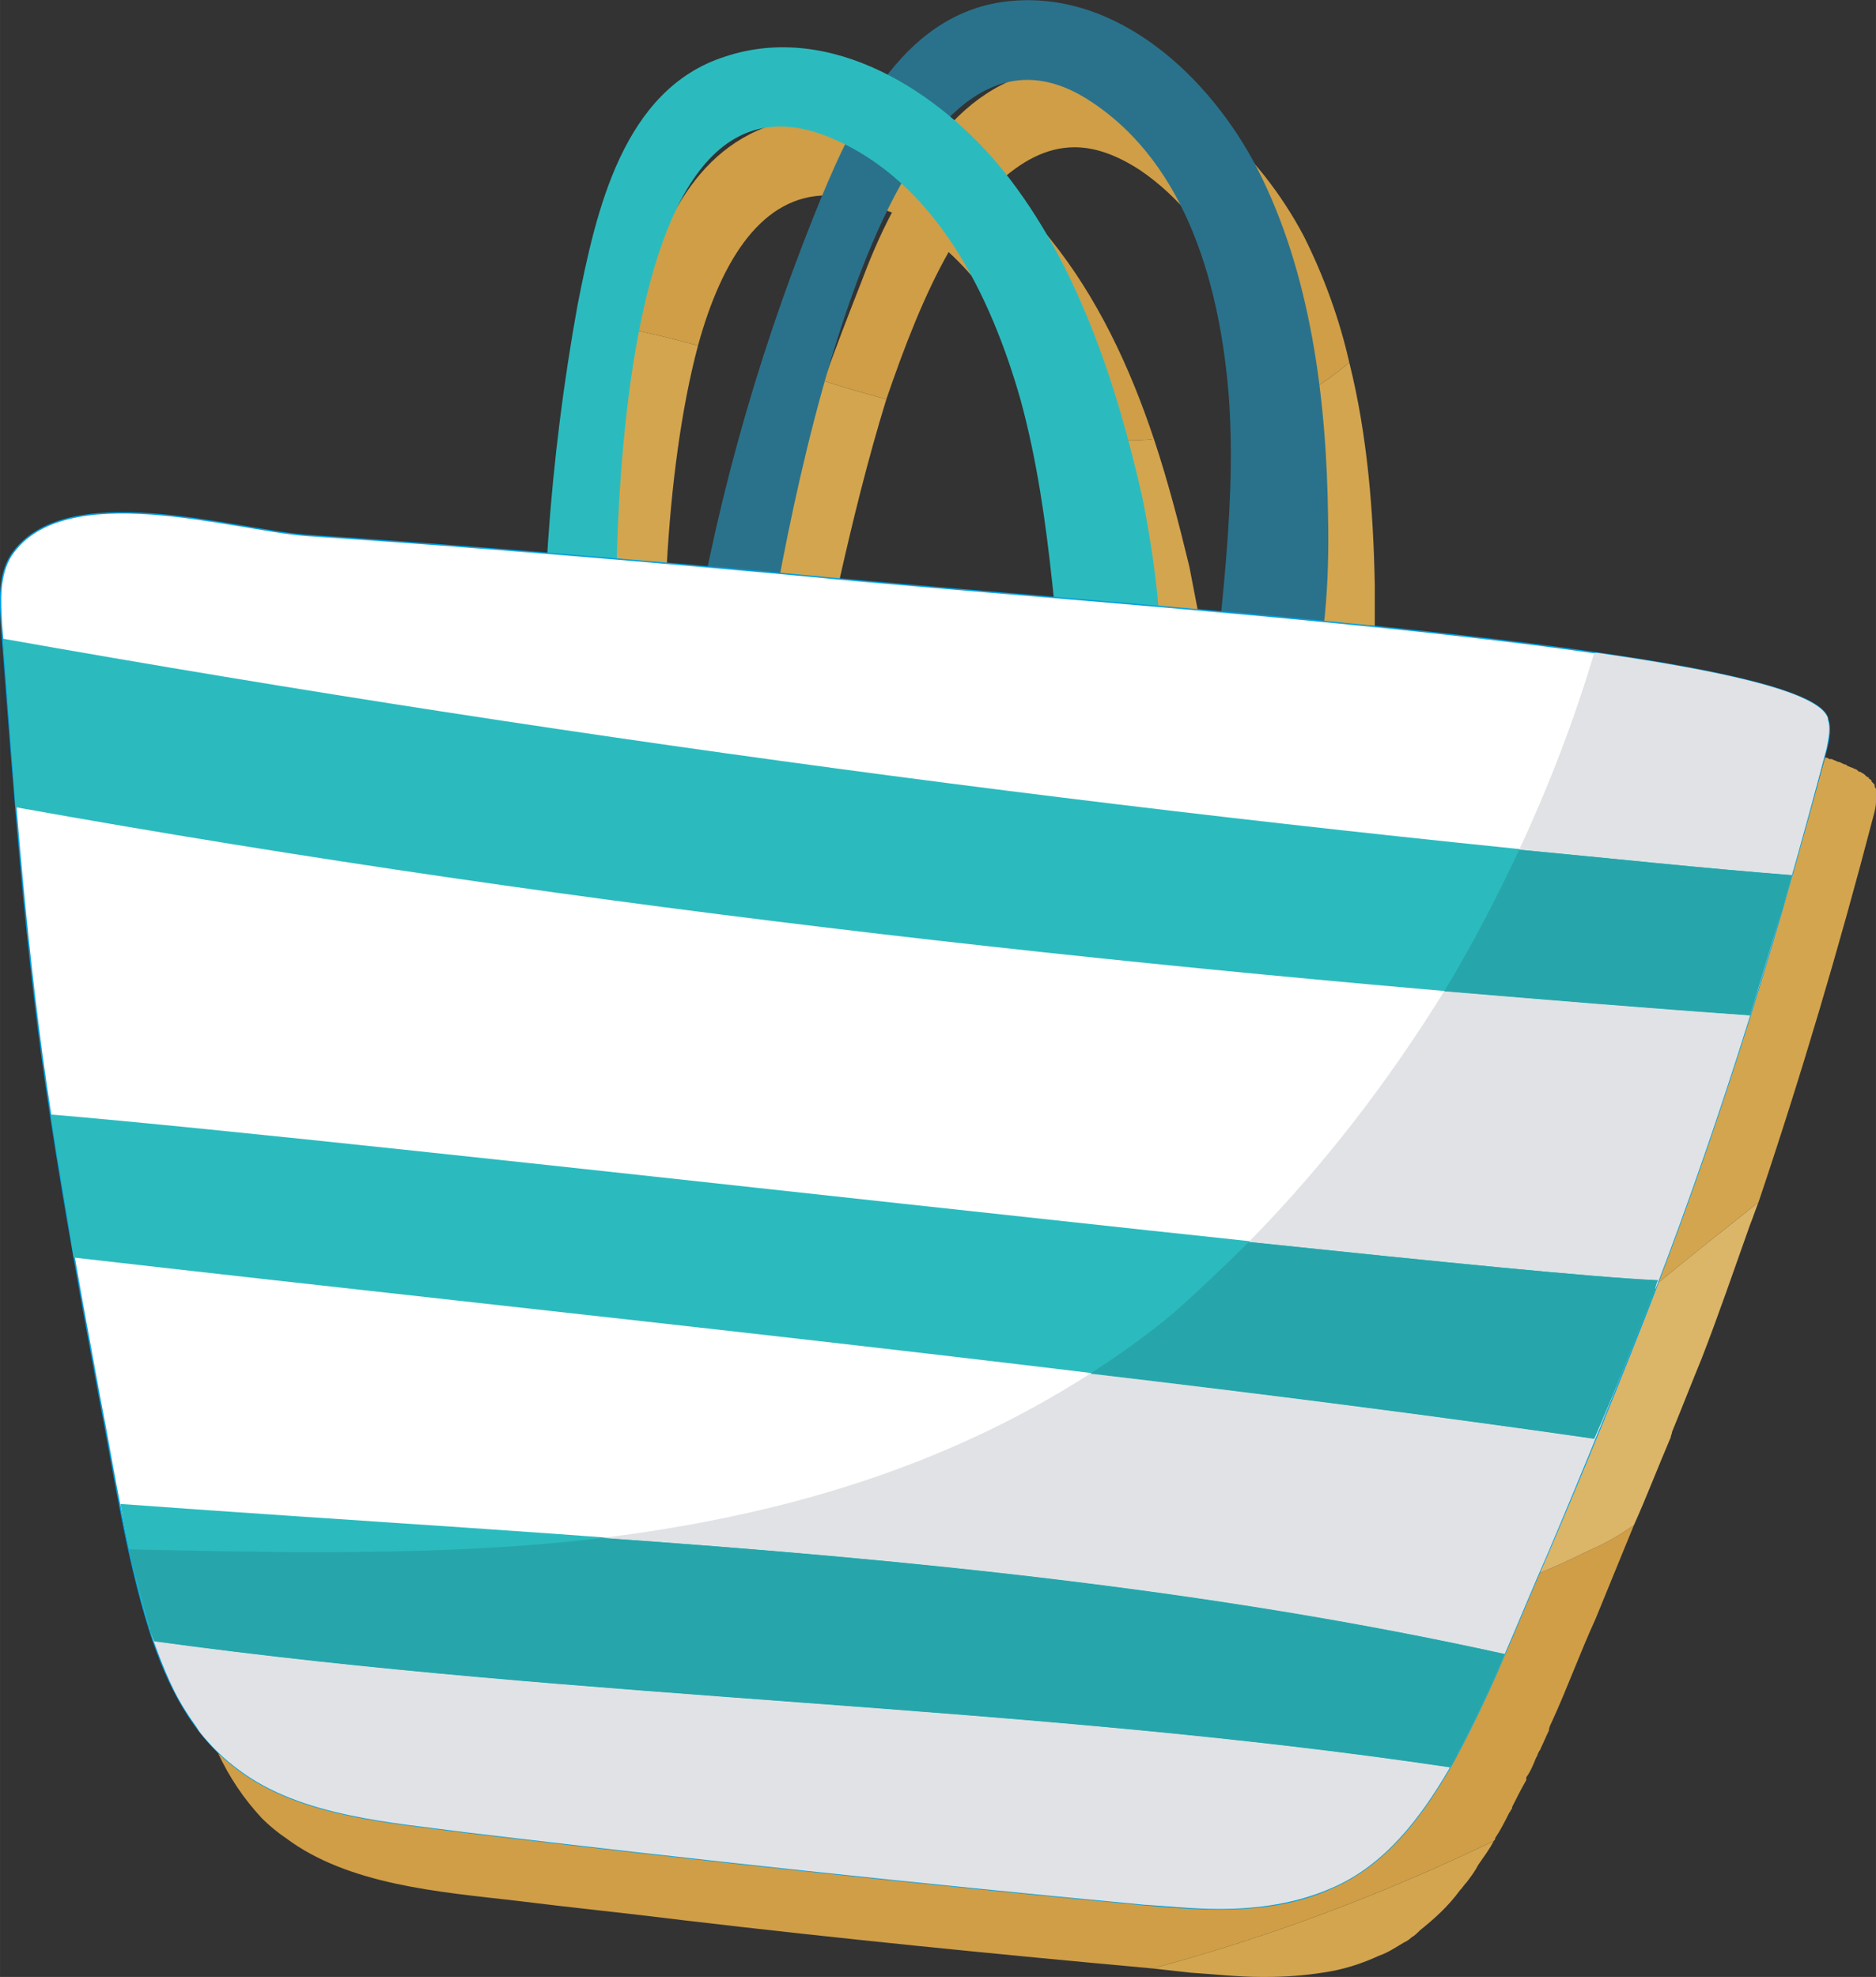 <?xml version="1.0" encoding="UTF-8"?>
<!DOCTYPE svg PUBLIC "-//W3C//DTD SVG 1.1//EN" "http://www.w3.org/Graphics/SVG/1.1/DTD/svg11.dtd">
<!-- Creator: CorelDRAW X7 -->
<svg xmlns="http://www.w3.org/2000/svg" xml:space="preserve" width="1232px" height="1298px" version="1.1" shape-rendering="geometricPrecision" text-rendering="geometricPrecision" image-rendering="optimizeQuality" fill-rule="evenodd" clip-rule="evenodd"
viewBox="0 0 1325 1396"
 xmlns:xlink="http://www.w3.org/1999/xlink">
 <rect x="0" y="0" width="1325" height="1396" fill="#333333" stroke="none"/>
 <g id="Слой_x0020_1">
  <g id="_2587452816">
   <path fill="#D3A54F" fill-rule="nonzero" d="M894 1396c-1,0 -2,0 -3,0 -17,0 -34,-2 -50,-3 -9,-1 -18,-2 -27,-3 82,-22 162,-52 241,-90 -3,6 -7,11 -11,17 -2,4 -5,8 -8,12 -2,2 -3,4 -5,6 -8,11 -18,20 -28,28 -2,2 -4,4 -6,5 -2,2 -4,3 -6,4 -5,3 -11,7 -17,9 -13,6 -26,10 -40,12 -13,2 -26,3 -40,3zm277 -490c46,-122 84,-246 118,-371 1,0 2,0 3,1l2 0c1,1 3,1 4,2l1 0c2,1 4,2 5,2l1 1c1,0 2,1 3,1l2 1c1,0 2,1 3,2l1 0c1,1 2,1 3,2l1 1c0,0 1,1 2,1l0 1c1,0 2,1 2,2l0 0 2 2 0 0c0,1 0,2 1,3 0,1 0,3 0,4 0,2 0,3 0,5 0,4 -1,7 -2,11 -24,92 -51,183 -81,272 -24,19 -48,38 -71,57z"/>
   <path fill="#CF9E47" fill-rule="nonzero" d="M814 1390c-110,-10 -221,-21 -331,-34 -40,-5 -80,-9 -120,-14 -52,-6 -117,-11 -161,-44 -6,-4 -12,-9 -17,-14 -13,-14 -23,-29 -31,-46 5,4 10,8 15,12 44,33 109,37 161,44 159,19 318,36 478,51 17,1 35,3 53,3 28,0 55,-4 80,-15 37,-16 62,-49 82,-83 25,-44 44,-92 64,-139 12,-5 23,-10 35,-16 12,-5 22,-11 32,-18 -9,22 -18,44 -27,66 -11,24 -20,49 -31,73l0 0c-1,2 -2,4 -2,6 -2,4 -4,9 -6,13 0,1 -1,1 -1,2 -1,1 -1,3 -2,4 -2,5 -4,10 -7,14l0 2c-4,7 -7,13 -10,19l0 1c-1,1 -1,2 -2,3 -3,6 -6,12 -10,18 0,1 0,1 -1,2 -79,38 -159,68 -241,90z"/>
   <path fill="#DBB568" fill-rule="nonzero" d="M1087 1111c2,-5 4,-11 7,-16 25,-59 49,-118 72,-177 0,0 0,-1 0,-1 0,0 0,0 1,-1 0,-1 0,-1 1,-2 0,0 0,0 0,0 0,-1 0,-2 1,-3l0 0c0,-2 1,-3 2,-5 23,-19 47,-38 71,-57 -2,5 -4,11 -6,16 -11,31 -22,63 -34,94 -7,17 -14,35 -21,52 0,1 -1,3 -1,4 -9,21 -17,42 -26,62 -10,7 -20,13 -32,18 -12,6 -23,11 -35,16z"/>
   <path fill="#D3A54F" fill-rule="nonzero" d="M971 442c-24,-2 -48,-4 -72,-7 3,-35 4,-70 2,-106 -1,-12 -3,-25 -5,-38 20,-8 39,-20 57,-35 13,52 17,106 18,157 0,10 0,20 0,29zm-125 -11c-25,-3 -50,-5 -74,-7 -4,-31 -10,-62 -18,-92 -2,-8 -4,-16 -7,-24 15,2 31,3 46,3 7,0 15,0 22,-1 10,30 18,61 25,90 2,10 4,21 6,31zm-253 -22c-6,0 -13,-1 -19,-2 -10,-1 -21,-2 -31,-3 11,-45 24,-90 39,-135 15,5 30,9 44,13 -13,42 -24,87 -33,127zm-122 -11c-16,-2 -32,-3 -48,-4 4,-44 10,-88 19,-131 1,-10 3,-19 5,-30 16,3 31,7 46,11 -12,45 -19,100 -22,154z"/>
   <path fill="#CF9E47" fill-rule="nonzero" d="M793 311c-15,0 -31,-1 -46,-3 -16,-48 -40,-96 -77,-130 -17,30 -31,66 -44,104 -14,-4 -29,-8 -44,-13 8,-23 17,-46 26,-69 6,-16 13,-33 22,-50 -4,-1 -7,-3 -11,-5 -13,-5 -24,-7 -35,-7 -45,0 -74,44 -91,106 -15,-4 -30,-8 -46,-11 14,-59 37,-125 99,-145 4,-2 9,-3 14,-4 4,0 9,0 14,0 7,0 14,0 22,0 3,-1 6,-1 10,-1 18,2 37,9 54,18 21,-27 48,-48 84,-52 5,-1 10,-1 15,-1 71,0 131,60 162,119 14,28 25,58 32,89 -18,15 -37,27 -57,35 -10,-66 -35,-133 -91,-171 -17,-11 -32,-16 -46,-16 -20,0 -38,10 -55,26 14,12 27,25 38,39 33,41 56,90 73,141 -7,1 -15,1 -22,1z"/>
   <path fill="#DBB568" fill-rule="nonzero" d="M574 84c-5,0 -10,0 -14,0 9,-2 17,-3 26,-3 6,0 13,1 20,2 -4,0 -7,0 -10,1 -8,0 -15,0 -22,0z"/>
   <path fill="#2A728B" fill-rule="nonzero" d="M888 119c-33,-64 -99,-127 -177,-118 -76,9 -111,89 -136,151 -42,105 -72,213 -89,325 -1,4 2,8 7,9 10,2 19,4 29,5l1 0 0 1c-1,9 12,10 13,2 13,-87 81,-525 235,-422 68,45 91,132 97,209 6,87 -10,172 -15,258 -7,3 -13,7 -20,12 -6,5 -2,16 6,14 4,0 9,-1 13,-2 3,8 15,11 19,1 0,-1 1,-3 2,-5 12,-3 24,-8 31,-14 13,-10 15,-27 19,-42 13,-45 16,-92 15,-138 -1,-82 -12,-172 -50,-246z"/>
   <path fill="#2BBBBE" fill-rule="nonzero" d="M709 121c-45,-56 -122,-106 -197,-81 -72,23 -91,109 -104,175 -20,110 -28,223 -23,335 0,5 4,8 8,8 11,0 20,0 30,-1l2 0 0 1c0,9 13,8 13,-1 -5,-87 -24,-531 148,-460 75,31 114,112 135,186 23,85 24,171 36,257 -6,4 -11,9 -17,15 -5,6 1,16 9,13 4,-1 8,-3 12,-5 5,7 17,8 18,-2 1,-2 1,-4 1,-6 12,-5 22,-12 29,-20 10,-12 9,-29 10,-45 3,-46 -3,-92 -12,-138 -18,-80 -46,-166 -98,-231z"/>
   <path fill="white" fill-rule="nonzero" stroke="#00A0E3" stroke-width="0.968" d="M1291 508c-9,-51 -526,-82 -717,-101 -119,-11 -238,-21 -358,-29 -52,-4 -171,-41 -208,14 -9,14 -8,32 -7,49 9,116 17,233 35,348 10,66 22,131 34,196 11,56 19,113 36,167 12,37 30,74 63,98 44,33 109,37 161,44 159,19 318,36 478,51 44,4 92,7 133,-12 37,-16 62,-49 82,-83 28,-49 48,-103 71,-155 26,-61 51,-122 75,-184 48,-125 87,-253 121,-382 2,-8 3,-15 1,-21z"/>
   <path fill="#2BBBBE" fill-rule="nonzero" d="M1266 618c-425,-38 -847,-93 -1264,-167 3,39 6,79 9,119 407,73 816,117 1225,147 10,-33 20,-66 30,-99z"/>
   <path fill="#2BBBBE" fill-rule="nonzero" d="M52 888c358,41 717,77 1074,128 15,-35 29,-70 43,-105 0,-2 1,-5 2,-7 -145,-8 -899,-97 -1135,-117l0 2c5,33 11,66 16,99z"/>
   <path fill="#2BBBBE" fill-rule="nonzero" d="M1063 1168c-318,-70 -652,-82 -978,-106 5,30 12,60 21,90 1,2 2,5 3,7 305,42 613,44 915,89 15,-25 27,-53 39,-80z"/>
   <path fill="#CCB680" fill-rule="nonzero" d="M1291 508c0,0 0,0 0,0 0,0 0,0 0,0zm0 0c0,0 0,0 0,0 0,0 0,0 0,0zm0 0c0,0 0,0 0,0 0,0 0,0 0,0zm0 0c0,0 0,0 0,0 0,0 0,0 0,0zm0 0l0 0 0 0zm0 0c0,0 0,0 0,0 0,0 0,0 0,0zm0 0c0,0 0,0 0,0 0,0 0,0 0,0zm0 -1l0 0zm-163 -46c0,0 0,0 0,0 0,0 0,0 0,0zm0 0c-1,0 -1,0 -2,0l0 0c1,0 1,0 2,0z"/>
   <path fill="#E0E2E5" fill-rule="nonzero" d="M861 1348c-18,0 -36,-2 -53,-3 -160,-15 -319,-32 -478,-51 -52,-7 -117,-11 -161,-44 -11,-8 -20,-17 -28,-27 -3,-5 -7,-10 -10,-15 -11,-17 -18,-37 -25,-56 1,2 2,5 3,7 305,42 613,44 915,89 15,-25 27,-53 39,-80 -208,-46 -423,-67 -638,-82 122,-15 239,-48 345,-116 119,14 238,29 356,46 14,-32 27,-65 40,-98 -23,59 -47,118 -72,177 -23,52 -43,106 -71,155 -20,34 -45,67 -82,83 -25,11 -52,15 -80,15zm305 -431c0,0 0,0 1,-1 -1,1 -1,1 -1,1zm2 -3c0,0 0,0 0,0 0,0 0,0 0,0zm1 -3c0,-2 1,-5 2,-7 -46,-2 -155,-13 -289,-27 54,-55 99,-114 138,-177 72,6 144,12 216,17 10,-33 20,-66 30,-99 -65,-5 -129,-12 -193,-18 21,-45 39,-92 53,-139 1,0 1,0 2,0 0,0 0,0 0,0 0,0 0,0 0,0 91,13 157,28 163,46l0 0c0,0 0,1 0,1 0,0 0,0 0,0 0,0 0,0 0,0 0,0 0,0 0,0 0,0 0,0 0,0l0 0c0,0 0,0 0,0 0,0 0,0 0,0 0,0 0,0 0,0 0,0 0,0 0,0 0,0 0,0 0,0 0,0 0,0 0,0 0,0 0,0 0,0 0,0 0,0 0,0 0,0 0,0 0,0 1,3 1,5 1,7 0,4 -1,9 -2,14 -34,129 -73,257 -121,382z"/>
   <path fill="#26A6AB" fill-rule="nonzero" d="M1236 717c-72,-5 -144,-11 -216,-17 20,-33 37,-66 53,-100 64,6 128,13 193,18 -10,33 -20,66 -30,99z"/>
   <path fill="#26A6AB" fill-rule="nonzero" d="M1126 1016c-118,-17 -237,-32 -356,-46 20,-13 40,-27 59,-43 18,-16 36,-33 53,-50 134,14 243,25 289,27 -1,2 -2,5 -2,7l0 0c-1,1 -1,2 -1,3l0 0c0,0 0,0 0,0l0 0c-1,1 -1,1 -1,2l0 0c-1,1 -1,1 -1,1l0 0c0,0 0,1 0,1l0 0c-13,33 -26,66 -40,98z"/>
   <path fill="#C7AE73" fill-rule="nonzero" d="M106 1151c0,0 0,0 0,-1 0,1 0,1 0,1z"/>
   <path fill="#E0E2E5" fill-rule="nonzero" d="M106 1151l0 0c0,0 0,0 0,-1 0,0 0,0 0,0 0,1 0,1 0,1z"/>
   <path fill="#C7AE73" fill-rule="nonzero" d="M106 1150c0,0 0,0 0,0 0,0 0,0 0,0z"/>
   <path fill="#E0E2E5" fill-rule="nonzero" d="M106 1150c0,0 0,0 0,0 0,0 0,0 0,0 0,0 0,0 0,0 0,0 0,0 0,0z"/>
   <path fill="#C7AE73" fill-rule="nonzero" d="M106 1149c0,0 0,0 0,0 0,0 0,0 0,0z"/>
   <path fill="#E0E2E5" fill-rule="nonzero" d="M106 1149c0,0 0,0 0,0 0,0 0,0 0,0 -1,0 -1,0 -1,0 0,0 1,0 1,0zm-1 -1c0,0 0,0 0,0 0,0 0,0 0,0zm0 -1c0,0 0,0 0,0 0,0 0,0 0,0z"/>
   <path fill="#26A6AB" fill-rule="nonzero" d="M1024 1248c-302,-45 -610,-47 -915,-89 -1,-2 -2,-5 -3,-7l0 0c0,-1 0,-1 0,-1 0,0 0,0 0,-1 0,0 0,0 0,0 0,0 0,0 0,0 0,-1 0,-1 0,-1 0,0 -1,0 -1,0 0,-1 0,-1 0,-1 0,0 0,0 0,0 0,0 0,-1 0,-1 0,0 0,0 0,0 -5,-18 -10,-35 -14,-53 44,1 88,2 133,2 67,0 135,-2 201,-10 215,15 430,36 638,82 -12,27 -24,55 -39,80z"/>
  </g>
 </g>
</svg>
